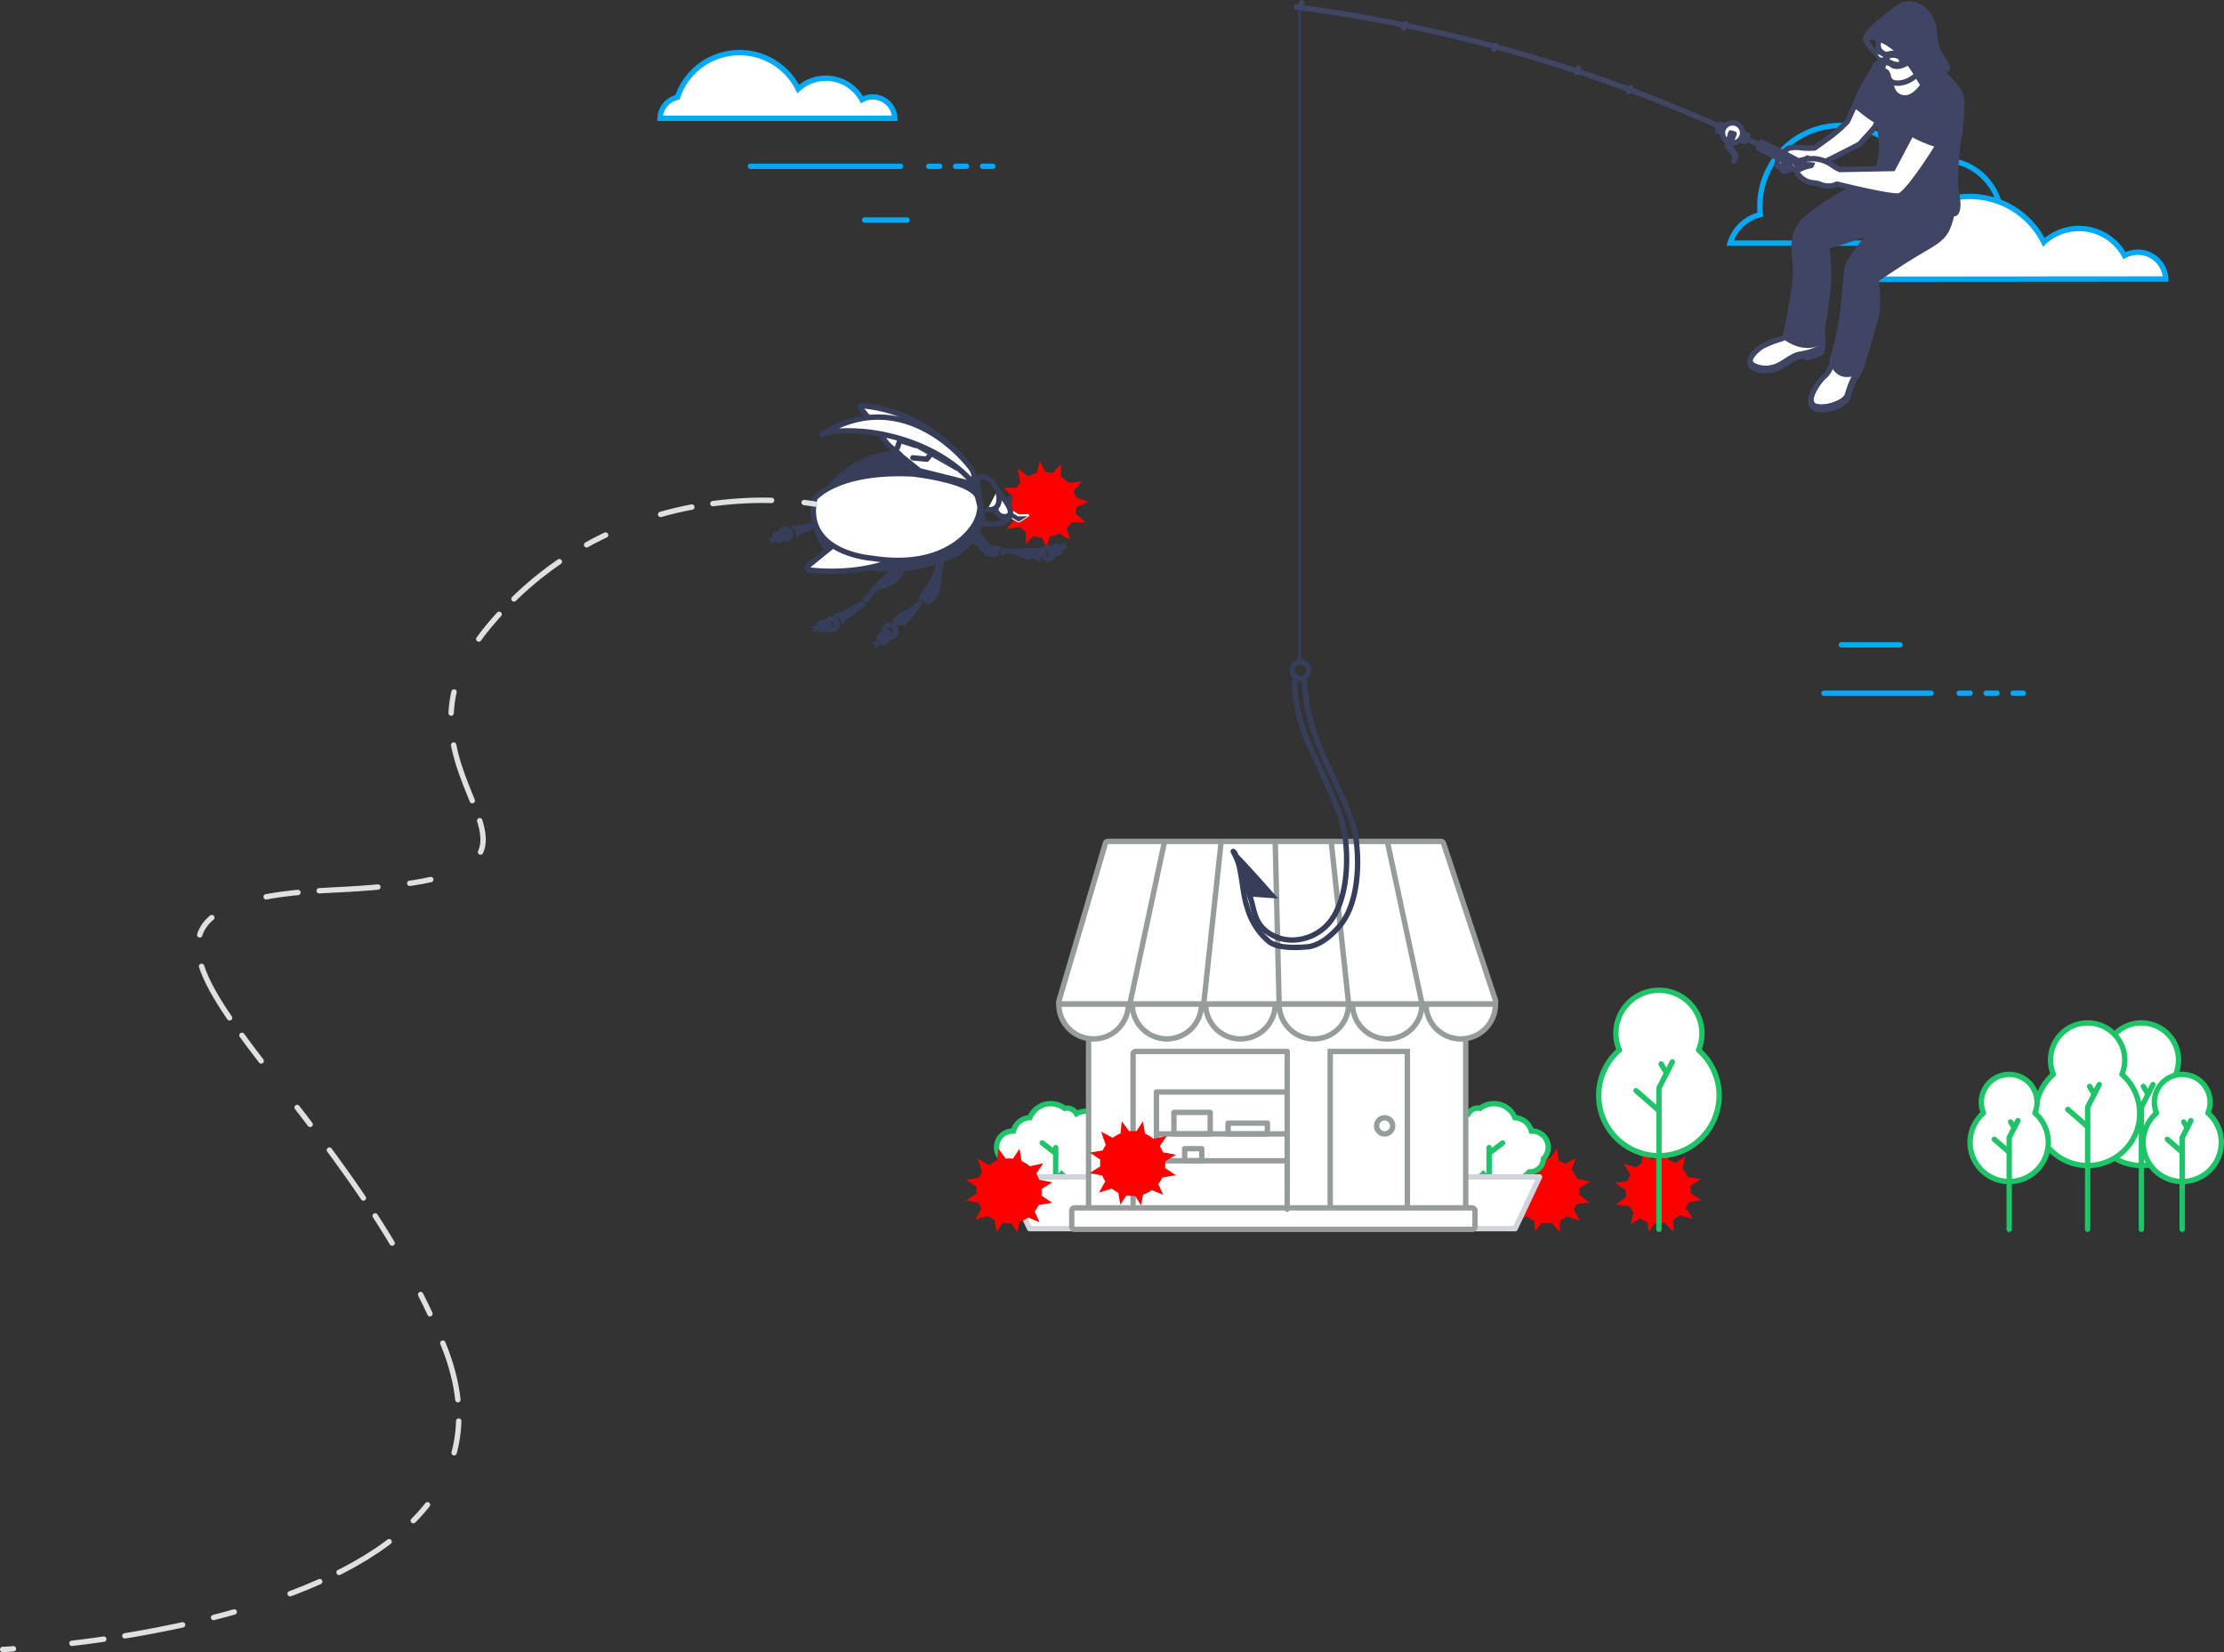 <svg xmlns="http://www.w3.org/2000/svg" width="413.63" height="307.27" viewBox="0 0 413.63 307.27">
  <rect x="0" y="0" width="413.63" height="307.27" fill="#333333" stroke="none"/>
  <title>icon-small-biz_2</title>
  <g id="Layer_2" data-name="Layer 2">
    <g id="Benefits_-_1200" data-name="Benefits - 1200">
      <g id="Target">
        <g>
          <path d="M285.5,229l1.25-1.58a6,6,0,0,0,1.83,0l1.48,1.75.11-2.21a6.07,6.07,0,0,0,1.22-.73l2.43.79-1.16-2.11a6,6,0,0,0,.59-1l2.39-.2-1.92-1.51a6,6,0,0,0,0-1.29l2-1.11-2.45-.63a6.08,6.08,0,0,0-.95-1.57l.71-2.19-1.94,1.07a6,6,0,0,0-1.18-.63l-.36-2.28-1.26,1.88a6,6,0,0,0-1.64.06l-1.39-2-.39,2.62a6.1,6.1,0,0,0-1,.65l-2.31-.75,1.12,2a6,6,0,0,0-.61,1.13l-2.33.19,1.9,1.5a6,6,0,0,0,0,1.22l-2,1.31,2.48.44a6.08,6.08,0,0,0,.72,1.24l-.7,2.14,1.8-1a6,6,0,0,0,1.39.83Z" style="fill: red"/>
          <path d="M290.26,226.81" style="fill: #75757f"/>
          <line x1="290.25" y1="226.8" x2="290.25" y2="226.8" style="fill: #75757f"/>
        </g>
        <g>
          <path d="M306.63,229.17l1.14-1.66a6,6,0,0,0,1.83-.1l1.59,1.65,0-2.21a6.07,6.07,0,0,0,1.17-.81l2.48.63-1.3-2a6,6,0,0,0,.52-1.08l2.37-.35-2-1.39a6,6,0,0,0-.06-1.29l2-1.24-2.49-.47a6.08,6.08,0,0,0-1-1.51l.57-2.23-1.87,1.19a6,6,0,0,0-1.22-.55l-.51-2.25-1.14,2a6,6,0,0,0-1.64.16l-1.52-1.93-.22,2.64a6.1,6.1,0,0,0-1,.72l-2.35-.6,1.25,2a6,6,0,0,0-.54,1.17l-2.31.34,2,1.37a6,6,0,0,0,.08,1.22l-1.94,1.44,2.5.28a6.08,6.08,0,0,0,.8,1.19l-.56,2.18,1.73-1.11a6,6,0,0,0,1.44.74Z" style="fill: red"/>
          <path d="M311.23,226.68" style="fill: #75757f"/>
          <line x1="311.22" y1="226.67" x2="311.22" y2="226.67" style="fill: #75757f"/>
        </g>
        <g>
          <g>
            <line x1="398.27" y1="228.63" x2="398.27" y2="213.59" style="fill: #fff;stroke: #1fc469;stroke-linecap: round;stroke-linejoin: round"/>
            <path d="M404.64,199.8a6.9,6.9,0,1,0-12.74,0,9.68,9.68,0,1,0,12.74,0Z" style="fill: #fff;stroke: #1fc469;stroke-linecap: round;stroke-linejoin: round"/>
            <polyline points="398.27 216.77 398.27 209.24 398.27 205.91 400.42 201.71" style="fill: #fff;stroke: #1fc469;stroke-linecap: round;stroke-linejoin: round"/>
            <line x1="394.58" y1="206.34" x2="398.27" y2="209.55" style="fill: #fff;stroke: #1fc469;stroke-linecap: round;stroke-linejoin: round"/>
            <line x1="399.5" y1="203.51" x2="398.63" y2="202.05" style="fill: #fff;stroke: #1fc469;stroke-linecap: round;stroke-linejoin: round"/>
          </g>
          <g>
            <line x1="388.27" y1="228.63" x2="388.27" y2="213.59" style="fill: #fff;stroke: #1fc469;stroke-linecap: round;stroke-linejoin: round"/>
            <path d="M394.64,199.8a6.9,6.9,0,1,0-12.74,0,9.68,9.68,0,1,0,12.74,0Z" style="fill: #fff;stroke: #1fc469;stroke-linecap: round;stroke-linejoin: round"/>
            <polyline points="388.27 216.77 388.27 209.24 388.27 205.91 390.42 201.71" style="fill: #fff;stroke: #1fc469;stroke-linecap: round;stroke-linejoin: round"/>
            <line x1="384.58" y1="206.34" x2="388.27" y2="209.55" style="fill: #fff;stroke: #1fc469;stroke-linecap: round;stroke-linejoin: round"/>
            <line x1="389.5" y1="203.51" x2="388.63" y2="202.05" style="fill: #fff;stroke: #1fc469;stroke-linecap: round;stroke-linejoin: round"/>
          </g>
          <g>
            <line x1="373.68" y1="228.63" x2="373.68" y2="217.34" style="fill: #fff;stroke: #1fc469;stroke-linecap: round;stroke-linejoin: round"/>
            <path d="M378.46,207a5.18,5.18,0,1,0-9.56,0,7.27,7.27,0,1,0,9.56,0Z" style="fill: #fff;stroke: #1fc469;stroke-linecap: round;stroke-linejoin: round"/>
            <polyline points="373.68 219.72 373.68 214.07 373.68 211.57 375.3 208.42" style="fill: #fff;stroke: #1fc469;stroke-linecap: round;stroke-linejoin: round"/>
            <line x1="370.91" y1="211.89" x2="373.68" y2="214.3" style="fill: #fff;stroke: #1fc469;stroke-linecap: round;stroke-linejoin: round"/>
            <line x1="374.6" y1="209.76" x2="373.95" y2="208.67" style="fill: #fff;stroke: #1fc469;stroke-linecap: round;stroke-linejoin: round"/>
          </g>
          <g>
            <line x1="405.86" y1="228.63" x2="405.86" y2="217.34" style="fill: #fff;stroke: #1fc469;stroke-linecap: round;stroke-linejoin: round"/>
            <path d="M410.64,207a5.18,5.18,0,1,0-9.56,0,7.27,7.27,0,1,0,9.56,0Z" style="fill: #fff;stroke: #1fc469;stroke-linecap: round;stroke-linejoin: round"/>
            <polyline points="405.86 219.72 405.86 214.07 405.86 211.57 407.47 208.42" style="fill: #fff;stroke: #1fc469;stroke-linecap: round;stroke-linejoin: round"/>
            <line x1="403.09" y1="211.89" x2="405.86" y2="214.3" style="fill: #fff;stroke: #1fc469;stroke-linecap: round;stroke-linejoin: round"/>
            <line x1="406.78" y1="209.76" x2="406.13" y2="208.67" style="fill: #fff;stroke: #1fc469;stroke-linecap: round;stroke-linejoin: round"/>
          </g>
        </g>
        <g>
          <line x1="339.24" y1="128.93" x2="359.14" y2="128.93" style="fill: none;stroke: #03a9f4;stroke-linecap: round;stroke-linejoin: round"/>
          <line x1="342.46" y1="119.93" x2="353.36" y2="119.93" style="fill: none;stroke: #03a9f4;stroke-linecap: round;stroke-linejoin: round"/>
          <line x1="364.4" y1="128.93" x2="376.3" y2="128.93" style="fill: none;stroke: #03a9f4;stroke-linecap: round;stroke-linejoin: round;stroke-dasharray: 2,3"/>
        </g>
        <g>
          <line x1="308.54" y1="228.63" x2="308.54" y2="211.24" style="fill: none;stroke: #1fc469;stroke-linecap: round;stroke-linejoin: round"/>
          <path d="M315.9,195.3a8,8,0,1,0-14.73,0,11.2,11.2,0,1,0,14.73,0Z" style="fill: #fff;stroke: #1fc469;stroke-linecap: round;stroke-linejoin: round"/>
          <polyline points="308.54 214.92 308.54 206.21 308.54 202.35 311.03 197.5" style="fill: none;stroke: #1fc469;stroke-linecap: round;stroke-linejoin: round"/>
          <line x1="304.28" y1="202.85" x2="308.54" y2="206.56" style="fill: none;stroke: #1fc469;stroke-linecap: round;stroke-linejoin: round"/>
          <line x1="309.96" y1="199.58" x2="308.95" y2="197.89" style="fill: none;stroke: #1fc469;stroke-linecap: round;stroke-linejoin: round"/>
        </g>
        <path d="M321.77,45.22h56.74c0-.09,0-.18,0-.28a5.2,5.2,0,0,0-6.32-5.1,11.06,11.06,0,0,0-16.66-8.58,15,15,0,0,0-28.14,8.66A7.76,7.76,0,0,0,321.77,45.22Z" style="fill: none;stroke: #03a9f4;stroke-miterlimit: 10"/>
        <path d="M347.64,51.93a5.23,5.23,0,0,1,4.15-4.87,15.36,15.36,0,0,1,28.33-2,9.62,9.62,0,0,1,15,2.48,5.18,5.18,0,0,1,7.66,4.35Z" style="fill: #fff;stroke: #03a9f4;stroke-miterlimit: 10"/>
        <path d="M122.76,22A4.14,4.14,0,0,1,126,18.1a12.17,12.17,0,0,1,22.45-1.55,7.62,7.62,0,0,1,11.86,2A4.1,4.1,0,0,1,166.41,22Z" style="fill: #fff;stroke: #03a9f4;stroke-miterlimit: 10"/>
        <g>
          <line x1="139.58" y1="30.93" x2="167.48" y2="30.93" style="fill: none;stroke: #03a9f4;stroke-linecap: round;stroke-linejoin: round"/>
          <line x1="160.8" y1="40.93" x2="168.7" y2="40.93" style="fill: none;stroke: #03a9f4;stroke-linecap: round;stroke-linejoin: round"/>
          <line x1="172.74" y1="30.93" x2="184.64" y2="30.93" style="fill: none;stroke: #03a9f4;stroke-linecap: round;stroke-linejoin: round;stroke-dasharray: 2,3"/>
        </g>
        <g id="Planter">
          <path d="M287.94,213.36a3,3,0,0,0-3-3h-.13a3.31,3.31,0,0,0-3.06-2.49,4.21,4.21,0,0,0-6.45-1.74,2.07,2.07,0,0,0-2.21,1,3.42,3.42,0,0,0-1.68-.45,3.49,3.49,0,0,0-3.11,1.92,2.57,2.57,0,0,0-1.51,1,3.1,3.1,0,0,0-.59,5.84,2.77,2.77,0,0,0,3.22,2.49,4.23,4.23,0,0,0,6.44.4,4.24,4.24,0,0,0,3.92,1.21,4.9,4.9,0,0,0,4.62-1.58h.11a2.56,2.56,0,0,0,2.56-2.48A3,3,0,0,0,287.94,213.36Z" style="fill: #fff;stroke: #1fc469;stroke-miterlimit: 10"/>
          <line x1="276.95" y1="213.44" x2="276.95" y2="224.28" style="fill: #fff;stroke: #1fc469;stroke-linecap: round;stroke-linejoin: round"/>
          <line x1="276.95" y1="214.51" x2="279.45" y2="212.57" style="fill: #fff;stroke: #1fc469;stroke-linecap: round;stroke-linejoin: round"/>
          <polygon points="279.99 218.89 276.95 218.89 274.33 218.89 267.58 218.89 272.12 228.51 274.33 228.51 276.95 228.51 276.95 228.51 279.99 228.51 281.79 228.51 286.33 218.89 279.99 218.89" style="fill: #fff;stroke: #d1d5db;stroke-linecap: round;stroke-linejoin: round"/>
        </g>
        <g id="Planter-2" data-name="Planter">
          <path d="M185.35,213.36a3,3,0,0,1,3-3h.13a3.31,3.31,0,0,1,3.06-2.49,4.21,4.21,0,0,1,6.45-1.74,2.07,2.07,0,0,1,2.21,1,3.42,3.42,0,0,1,1.68-.45,3.49,3.49,0,0,1,3.11,1.92,2.57,2.57,0,0,1,1.51,1,3.1,3.1,0,0,1,.59,5.84,2.77,2.77,0,0,1-3.22,2.49,4.23,4.23,0,0,1-6.44.4,4.24,4.24,0,0,1-3.92,1.21,4.9,4.9,0,0,1-4.62-1.58h-.11a2.56,2.56,0,0,1-2.56-2.48A3,3,0,0,1,185.35,213.36Z" style="fill: #fff;stroke: #1fc469;stroke-miterlimit: 10"/>
          <line x1="196.34" y1="213.44" x2="196.34" y2="224.28" style="fill: #fff;stroke: #1fc469;stroke-linecap: round;stroke-linejoin: round"/>
          <line x1="196.34" y1="214.51" x2="193.84" y2="212.57" style="fill: #fff;stroke: #1fc469;stroke-linecap: round;stroke-linejoin: round"/>
          <polygon points="193.3 218.89 196.34 218.89 198.96 218.89 205.71 218.89 201.18 228.51 198.96 228.51 196.34 228.51 196.34 228.51 193.3 228.51 191.5 228.51 186.96 218.89 193.3 218.89" style="fill: #fff;stroke: #d1d5db;stroke-linecap: round;stroke-linejoin: round"/>
        </g>
        <g id="store">
          <path d="M206,156.49H268a.5.5,0,0,1,.47.34l9.67,29.24a.5.5,0,0,1-.47.66l-80.22,0a.5.5,0,0,1-.48-.64l8.62-29.26A.5.5,0,0,1,206,156.49Z" style="fill: #fff;stroke: #969c9c;stroke-miterlimit: 10"/>
          <rect x="202.46" y="186.82" width="70.14" height="40.14" rx="0.5" ry="0.5" style="fill: #fff;stroke: #969c9c;stroke-miterlimit: 10"/>
          <g>
            <path d="M217,193.22a6.46,6.46,0,0,0,6.46-6.46H210.58A6.46,6.46,0,0,0,217,193.22Z" style="fill: #fff;stroke: #969c9c;stroke-miterlimit: 10"/>
            <path d="M203.39,193.22a6.46,6.46,0,0,0,6.46-6.46H196.92A6.46,6.46,0,0,0,203.39,193.22Z" style="fill: #fff;stroke: #969c9c;stroke-miterlimit: 10"/>
            <path d="M230.7,193.22a6.46,6.46,0,0,0,6.46-6.46H224.24A6.46,6.46,0,0,0,230.7,193.22Z" style="fill: #fff;stroke: #969c9c;stroke-miterlimit: 10"/>
            <path d="M244.36,193.22a6.46,6.46,0,0,0,6.46-6.46H237.9A6.46,6.46,0,0,0,244.36,193.22Z" style="fill: #fff;stroke: #969c9c;stroke-miterlimit: 10"/>
            <path d="M271.68,193.22a6.46,6.46,0,0,0,6.46-6.46H265.22A6.46,6.46,0,0,0,271.68,193.22Z" style="fill: #fff;stroke: #969c9c;stroke-miterlimit: 10"/>
            <path d="M258,193.22a6.46,6.46,0,0,0,6.46-6.46H251.56A6.46,6.46,0,0,0,258,193.22Z" style="fill: #fff;stroke: #969c9c;stroke-miterlimit: 10"/>
          </g>
          <line x1="264.49" y1="186.75" x2="258.02" y2="156.49" style="fill: none;stroke: #969c9c;stroke-miterlimit: 10"/>
          <line x1="250.83" y1="186.75" x2="247.58" y2="156.49" style="fill: none;stroke: #969c9c;stroke-miterlimit: 10"/>
          <line x1="210.13" y1="186.75" x2="216.59" y2="156.49" style="fill: none;stroke: #969c9c;stroke-miterlimit: 10"/>
          <line x1="223.87" y1="186.75" x2="227.12" y2="156.49" style="fill: none;stroke: #969c9c;stroke-miterlimit: 10"/>
          <line x1="237.9" y1="186.75" x2="237.17" y2="156.49" style="fill: none;stroke: #969c9c;stroke-miterlimit: 10"/>
          <rect x="247.4" y="195.55" width="14.34" height="31" style="fill: #fff;stroke: #969c9c;stroke-miterlimit: 10"/>
          <rect x="199.33" y="224.64" width="75" height="4" rx="0.5" ry="0.5" style="fill: #fff;stroke: #969c9c;stroke-miterlimit: 10"/>
          <circle cx="257.52" cy="209.39" r="1.5" style="fill: none;stroke: #969c9c;stroke-linecap: round;stroke-linejoin: round"/>
          <path d="M210.74,223.88V196.05a.5.5,0,0,1,.5-.5H239.4v25.53" style="fill: none;stroke: #969c9c;stroke-linecap: round;stroke-linejoin: round"/>
          <polyline points="210.74 215.89 239.4 215.89 239.4 224.88" style="fill: none;stroke: #969c9c;stroke-linecap: round;stroke-linejoin: round"/>
          <polyline points="215.08 215.69 215.08 203.09 239.4 203.09" style="fill: none;stroke: #969c9c;stroke-linecap: round;stroke-linejoin: round"/>
          <path d="M215.08,210.89" style="fill: none;stroke: #969c9c;stroke-linecap: round;stroke-linejoin: round"/>
          <line x1="215.08" y1="210.89" x2="239.4" y2="210.89" style="fill: none;stroke: #969c9c;stroke-linecap: round;stroke-linejoin: round"/>
          <rect x="218.33" y="206.89" width="6.75" height="4" style="fill: none;stroke: #969c9c;stroke-linecap: round;stroke-linejoin: round"/>
          <rect x="228.4" y="208.89" width="7.31" height="2" style="fill: none;stroke: #969c9c;stroke-linecap: round;stroke-linejoin: round"/>
          <rect x="220.33" y="213.63" width="3.18" height="2.25" style="fill: none;stroke: #969c9c;stroke-linecap: round;stroke-linejoin: round"/>
        </g>
        <g>
          <g>
            <path d="M145.21,99a.88.88,0,0,1,1.54-.28s.76.83,0,1.26a1.29,1.29,0,0,1-.91.22S146.38,99.4,145.21,99Z" style="fill: none;stroke: #373e5a;stroke-linecap: round;stroke-linejoin: round"/>
            <path d="M144.07,99.74a.58.58,0,0,1,1-.24s.52.51,0,.83a.87.87,0,0,1-.59.18S144.85,100,144.07,99.74Z" style="fill: none;stroke: #373e5a;stroke-linecap: round;stroke-linejoin: round"/>
            <path d="M144,100.17s.42.41,0,.67a.77.77,0,0,1-.38.14l-.48.12-.08,0,.47-.41-.3,0,.1-.21-.57.07.51-.38C143.42,100,143.65,99.88,144,100.17Z" style="fill: #373e5a"/>
          </g>
          <path d="M152.33,98.1s.31-.11.27-.32l-.07-.44s0-.53-.72-.2a2.38,2.38,0,0,0-.49,0,1.38,1.38,0,0,0-.29.06,9.34,9.34,0,0,0-1.52.3,3.47,3.47,0,0,1-.79.17,5.1,5.1,0,0,1-1.14,0l-.4,0a.22.22,0,0,0-.05.29l.69.68s.2.16.19.27v.69a.34.34,0,0,0,.4.25,2,2,0,0,1,.91-.7S151.47,98.33,152.33,98.1Z" style="fill: #373e5a"/>
          <g>
            <path d="M187.54,94.09l.73-.55,2.41.23h0l-2.76-1.71,0,0h0s-.07,0-.08,0h0a.05.05,0,0,0,0,0v0l-1.21,1.2a.3.3,0,0,0,0,.31l.48.23C187.23,94.23,187.3,94.26,187.54,94.09Z" style="fill: #373e5a"/>
            <path d="M194.61,101.69l.66-1.9A6,6,0,0,0,197,99.2l2,1.16-.62-2.12a6.07,6.07,0,0,0,.91-1.09l2.56-.05L200,95.49a6,6,0,0,0,.21-1.18l2.19-1-2.31-.8a6,6,0,0,0-.41-1.22l1.55-1.72-2.52.22a6.08,6.08,0,0,0-1.41-1.17l0-2.3L195.78,88a6,6,0,0,0-1.32-.2l-1.09-2-.57,2.19a6,6,0,0,0-1.53.6l-2-1.45.5,2.61a6.1,6.1,0,0,0-.73.95l-2.43.05,1.73,1.55a6,6,0,0,0-.2,1.27l-2.13,1,2.29.79a6,6,0,0,0,.4,1.15l-1.48,1.91,2.49-.4a6.08,6.08,0,0,0,1.09.93l0,2.25,1.37-1.53a6,6,0,0,0,1.58.32Z" style="fill: red"/>
            <path d="M190,97.41" style="fill: #75757f"/>
            <line x1="190.04" y1="97.4" x2="190.04" y2="97.4" style="fill: #75757f"/>
            <g>
              <path d="M189.49,97.1l-.12,0-1.7-.94a1,1,0,0,1-.35-.4.12.12,0,0,1,0-.15l.26-.2c-.06-.16-.08-.25,0-.32a.22.22,0,0,1,.14-.07,1,1,0,0,1,.41.18l1.31.76,1.66-.11a.13.13,0,0,1,.13.12.13.13,0,0,1-.07.12l-1.55,1Z" style="fill: #373e5a"/>
              <path d="M187.72,95.12a1.05,1.05,0,0,1,.35.16l1.31.76L191.1,96l-1.56,1a.07.07,0,0,1-.06,0l-.07,0L187.72,96a.89.89,0,0,1-.3-.35l.34-.26c-.09-.21-.12-.31,0-.31m3.39.84h0m-3.39-1.09a.33.33,0,0,0-.25.13.38.38,0,0,0,0,.35l-.19.14a.25.25,0,0,0-.08.3,1.14,1.14,0,0,0,.38.45l1.72.95a.46.46,0,0,0,.19,0,.32.32,0,0,0,.22-.08l1.52-1a.25.25,0,0,0,.14-.23.25.25,0,0,0-.25-.24h0l-1.62.08-1.25-.73a1,1,0,0,0-.48-.2Z" style="fill: #fff"/>
            </g>
          </g>
          <path d="M182,88.89s1.49-.9,2.9,1.21l1.94,3.11s2.89,3.33-1,4.18a13.18,13.18,0,0,1-2.9,0l-1.29-8.33Z" style="fill: none;stroke: #373e5a;stroke-miterlimit: 10"/>
          <path d="M151.71,93.75s-2,3.6,1.59,8.61c1.06,1.49,4.27,3,6.15,3.33,3.61.58,8.77,1.89,17.85-1.9,0,0,7.61-3.4,5.16-11s-2.58-6.83-2.58-6.83S160.57,77.36,151.71,93.75Z" style="fill: #373e5a"/>
          <g>
            <path d="M179.82,93.46a28.34,28.34,0,0,1-7.38,7.56c-8.72,6.06-18.45,5.37-21.92,5a.37.37,0,0,1-.33-.07c-.06-.07-.09-.2,0-.43a1.18,1.18,0,0,1,.4-.54l4.05-3.28a4.63,4.63,0,0,0,1.35-1.41,6.87,6.87,0,0,1,2.67-2.48l1.31-.68a9,9,0,0,0,1.39-.89L166,93.78Z" style="fill: #fff;stroke: #373e5a;stroke-linecap: round;stroke-linejoin: round"/>
            <line x1="174.62" y1="96.37" x2="156.33" y2="102.2" style="fill: #fff;stroke: #75757f;stroke-linecap: round;stroke-linejoin: round"/>
            <polyline points="160.09 98.02 160.41 99.86 164.18 99.49" style="fill: #fff;stroke: #75757f;stroke-linecap: round;stroke-linejoin: round"/>
            <polyline points="164.03 96.45 167.35 96.87 168.18 98.42" style="fill: #fff;stroke: #75757f;stroke-linecap: round;stroke-linejoin: round"/>
          </g>
          <g>
            <path d="M181.64,90.2a25,25,0,0,0-4.86-7.12,26.85,26.85,0,0,0-16.37-7.62s-.17-.08-.27,0-.09.14-.07.33a1,1,0,0,0,.25.48l2.76,3.24a4.08,4.08,0,0,1,.88,1.32,6,6,0,0,0,1.79,2.38l.94.75a7.9,7.9,0,0,1,1,.93L171,87.55Z" style="fill: #fff;stroke: #373e5a;stroke-linecap: round;stroke-linejoin: round"/>
            <line x1="177.95" y1="87.04" x2="164.48" y2="79.37" style="fill: #fff;stroke: #3f4563;stroke-linecap: round;stroke-linejoin: round"/>
            <polyline points="166.91 83.26 167.36 81.89 170.23 82.83" style="fill: #fff;stroke: #373e5a;stroke-linecap: round;stroke-linejoin: round"/>
            <polyline points="169.78 85.15 172.39 85.4 173.2 84.34" style="fill: #fff;stroke: #373e5a;stroke-linecap: round;stroke-linejoin: round"/>
          </g>
          <path d="M187.89,95.48a1,1,0,0,1-.28.42,1.66,1.66,0,0,1-2.14-2.42,2.25,2.25,0,0,0,.6-1.53S188.23,94.44,187.89,95.48Z" style="fill: #fff;stroke: #373e5a;stroke-linecap: round;stroke-linejoin: round"/>
          <path d="M181,89.81a2.83,2.83,0,0,0-.18-2.41c-.71-1.2-12.47-16.29-27.93-6.59,0,0,1.85-1,7.45-.57S175.16,83.15,181,89.81Z" style="fill: #fff;stroke: #373e5a;stroke-linecap: round;stroke-linejoin: round"/>
          <path d="M182.26,94.46h0a7.51,7.51,0,0,1-1.58,3.94c-2.12,2.73-7.38,7.17-18.45,5.43,0,0-13-.87-10.69-11.14,0,0,4.15-5.24,18.25-4.54,0,0,11.5,1.27,12.1,4.52l.34,1.37A1.26,1.26,0,0,1,182.26,94.46Z" style="fill: #fff;stroke: #373e5a;stroke-linecap: round;stroke-linejoin: round"/>
          <path d="M183.63,94.79s3.09.57,1.92-3.65" style="fill: #fff;stroke: #373e5a;stroke-linecap: round;stroke-linejoin: round"/>
          <path d="M175.19,103.6a.46.46,0,0,1,.54.56,32,32,0,0,0-.83,4.8,3.56,3.56,0,0,1-2.2,3.41.46.46,0,0,1-.56-.17h0a1.51,1.51,0,0,0-1.06-.65l-.31,0s0-.76,1.22-2.21a11.84,11.84,0,0,0,2.27-5.18.47.47,0,0,1,.38-.43Z" style="fill: #373e5a"/>
          <path d="M170.9,111.84s1.16-.25.35.86a14.18,14.18,0,0,1-2.83,3.44.57.57,0,0,1-.26.13c-.41.09-1.55.26-2.07-.37a.3.3,0,0,1-.07-.19c0-.31.24-1.18,2.63-2.36a7.32,7.32,0,0,0,1.41-.91Z" style="fill: #373e5a"/>
          <g>
            <path d="M165.67,118.49s1.67-.45.69-1.74c0,0-.84-1-1.54-.21a1.56,1.56,0,0,0-.48,1S165.39,117.08,165.67,118.49Z" style="fill: none;stroke: #373e5a;stroke-linecap: round;stroke-linejoin: round"/>
            <path d="M164.09,119.51s1.14.06.82-.93c0,0-.3-.79-.91-.45a1.06,1.06,0,0,0-.53.53S164.24,118.58,164.09,119.51Z" style="fill: none;stroke: #373e5a;stroke-linecap: round;stroke-linejoin: round"/>
            <path d="M163.55,119.48s-.24-.64-.74-.36a1,1,0,0,0-.37.33l-.4.44L162,120l.72-.29-.13.33h.3l-.38.56.71-.35C163.43,120.14,163.71,120,163.55,119.48Z" style="fill: #373e5a"/>
          </g>
          <path d="M161.53,111.89l1-1.48a2,2,0,0,1,.86-.63l1.81-.68a5.45,5.45,0,0,0,2.06-1.32c1.2-1.27,1-2.28.85-2.66a.26.26,0,0,0-.25-.18c-1.57.09-5.35,3.92-5.52,4.1l0,0L160.8,111c1.89-2.36-.23.3-.37.6s.72.39.72.39A.3.3,0,0,0,161.53,111.89Z" style="fill: #373e5a"/>
          <g>
            <path d="M153.8,115.6s1-1.22,1.71.1c0,0,.5,1.08-.42,1.37a1.43,1.43,0,0,1-1,0S154.87,116.37,153.8,115.6Z" style="fill: none;stroke: #373e5a;stroke-linecap: round;stroke-linejoin: round"/>
            <path d="M152.34,116.16s.64-.83,1.14,0c0,0,.36.68-.24.9a1,1,0,0,1-.68,0S153.07,116.62,152.34,116.16Z" style="fill: none;stroke: #373e5a;stroke-linecap: round;stroke-linejoin: round"/>
            <path d="M152.09,116.6s.3.55-.19.73a.88.88,0,0,1-.45.06h-.64l.63-.32-.31-.11.18-.2-.62-.07.67-.28C151.57,116.28,151.85,116.19,152.09,116.6Z" style="fill: #373e5a"/>
          </g>
          <path d="M160.71,112.85s.31-.22.22-.43-.18-.42-.33-.49-.73.1-1,.21-.77.39-1.16.57a5.56,5.56,0,0,0-.91.53,4.27,4.27,0,0,1-.8.45,6,6,0,0,1-1.22.38l-.44.09s-.14.19,0,.32l.91.48s.25.1.27.22l.18.72a.35.35,0,0,0,.49.13,2.46,2.46,0,0,1,.8-1S159.85,113.38,160.71,112.85Z" style="fill: #373e5a"/>
          <path d="M186.71,102.05l6.95-.14s.21,0,.11.22l-.19.43a1,1,0,0,0-.07.42l.13,1.49s.07.24-.16.11l-1.65-.85-.33.45-3.7-1.34a.74.74,0,0,0-.54,0l-1,.4s-.23.07-.23-.16l.23-.9s0-.18.35-.15Z" style="fill: #373e5a"/>
          <path d="M181.77,99.42c-.17.16-.88,1.61-.75,1.71a11.49,11.49,0,0,1,1.82,1.73,2.35,2.35,0,0,0,2.76.46.5.5,0,0,0,.21-.39h0a1.67,1.67,0,0,1,.3-.89l.13-.19s-.23-.34-1.23-.32-2.16-1.83-2.65-2.38a.2.2,0,0,0-.31,0Z" style="fill: #373e5a"/>
          <g>
            <path d="M195.89,103.29s-.78,1.39-1.7.22c0,0-.69-1,.16-1.42a1.43,1.43,0,0,1,1-.2S194.71,102.72,195.89,103.29Z" style="fill: none;stroke: #373e5a;stroke-linecap: round;stroke-linejoin: round"/>
            <path d="M197.23,102.47s-.48.93-1.12.21c0,0-.48-.6.07-.93a1,1,0,0,1,.66-.17S196.43,102.15,197.23,102.47Z" style="fill: none;stroke: #373e5a;stroke-linecap: round;stroke-linejoin: round"/>
            <path d="M197.39,102s-.39-.49.06-.76a.88.88,0,0,1,.43-.14l.53-.11.09,0-.56.43.32.05-.14.23.62,0-.61.4A.45.45,0,0,1,197.39,102Z" style="fill: #373e5a"/>
          </g>
        </g>
        <g>
          <path d="M.5,306.77s.71,0,2-.12" style="fill: none;stroke: #dfe1e1;stroke-linecap: round;stroke-linejoin: round"/>
          <path d="M13.38,305.63a214.4,214.4,0,0,0,23.45-4.08" style="fill: none;stroke: #dfe1e1;stroke-linecap: round;stroke-linejoin: round;stroke-dasharray: 5.964,3.976,10.935,5.964"/>
          <path d="M39.72,300.83c26.56-6.76,54.8-21,42.75-50.76C61.32,197.82,4.2,168.14,61.85,165.53S66.08,146,90.94,116.41c19.21-22.91,44.92-23.94,55.61-23.22" style="fill: none;stroke: #dfe1e1;stroke-linecap: round;stroke-linejoin: round;stroke-dasharray: 3.976,10.935,5.964,3.976,10.935,5.964"/>
          <path d="M149.56,93.46c1.27.15,2,.29,2,.29" style="fill: none;stroke: #dfe1e1;stroke-linecap: round;stroke-linejoin: round"/>
        </g>
        <g id="Phishing_Dude" data-name="Phishing Dude">
          <g>
            <g>
              <path d="M339,64a19.88,19.88,0,0,0-.15-3,7.57,7.57,0,0,1-2.67.42,6,6,0,0,1-2.24-.54A8.75,8.75,0,0,1,331.38,63a20.23,20.23,0,0,0-3.71,1.45c-1.1.73-2.4,2.08-2.15,2.91s2.74,1.67,5,.72c1.43-.61,2.79-1.93,4.16-2.17C334.64,65.94,338.84,65.27,339,64Z" style="fill: #fff;stroke: #3f4563;stroke-miterlimit: 10"/>
              <path d="M339,64.12c-.45,1.2-4.33,1.82-4.33,1.82-1.37.25-2.72,1.56-4.16,2.17-2.23,1-4.72.1-5-.72a.77.77,0,0,1,0-.14,1,1,0,0,0,0,.55c.25.82,2.74,1.67,5,.72,1.43-.61,2.79-1.93,4.16-2.17,0,0,.62-.1,1.4-.29v.47a8.39,8.39,0,0,0,2.66-1l.3-1h0a.67.67,0,0,0,0-.11S339,64.29,339,64.12Z" style="fill: #fff;stroke: #3f4563;stroke-linecap: round;stroke-linejoin: round"/>
            </g>
            <g>
              <path d="M341.24,66.26s-.75,2.78-1.88,3.69-3.65,4.62-2,5.49,5.75-.45,6.24-2A17,17,0,0,1,345,69.91a4.26,4.26,0,0,0,.62-4.49s-1.07,1.81-2.6,1.51S341.24,66.26,341.24,66.26Z" style="fill: #fff;stroke: #3f4563;stroke-miterlimit: 10"/>
              <g>
                <path d="M346,67.06a4.84,4.84,0,0,1-1,2.85,17,17,0,0,0-1.32,3.57c-.49,1.5-4.55,2.82-6.24,2a1,1,0,0,1-.55-.83,1.15,1.15,0,0,0,.55,1.27c1.69.86,5.75-.45,6.24-2A17,17,0,0,1,345,70.35,3.79,3.79,0,0,0,346,67.06Z" style="fill: #fff"/>
                <path d="M346,67.06a4.84,4.84,0,0,1-1,2.85,17,17,0,0,0-1.32,3.57c-.49,1.5-4.55,2.82-6.24,2a1,1,0,0,1-.55-.83,1.15,1.15,0,0,0,.55,1.27c1.69.86,5.75-.45,6.24-2A17,17,0,0,1,345,70.35,3.79,3.79,0,0,0,346,67.06Z" style="fill: #3f4563;fill-rule: evenodd"/>
                <path d="M346,67.06a4.84,4.84,0,0,1-1,2.85,17,17,0,0,0-1.32,3.57c-.49,1.5-4.55,2.82-6.24,2a1,1,0,0,1-.55-.83,1.15,1.15,0,0,0,.55,1.27c1.69.86,5.75-.45,6.24-2A17,17,0,0,1,345,70.35,3.79,3.79,0,0,0,346,67.06Z" style="fill: none;stroke: #3f4563;stroke-linecap: round;stroke-linejoin: round"/>
              </g>
            </g>
            <path d="M331.43,62.9a89.73,89.73,0,0,0,2-11.51c.21-3.9-1.54-7.73,2.08-11a42.71,42.71,0,0,1,13.37-7.65l.51-1.36a13.19,13.19,0,0,0,4.26,3l.51,5.42s-4.74,4.14-13.85,6.32c0,0,.28,2.93.28,5.81s-1.62,12-1.62,12S335.89,66.26,331.43,62.9Z" style="fill: #3f4563"/>
            <path d="M340.21,67.07s.47,2.53,2.68,3a4,4,0,0,0,3.66-1.31s2.38-7.8,2.89-9.91,0-6.58,0-6.58,4.46-3.09,8.21-5.27,4.77-2.88,5.69-6.44a6.7,6.7,0,0,0-.81-5.7,14.76,14.76,0,0,1-8.84-.45A12,12,0,0,1,352,37.94c-1.26,1.87-8.4,9.08-8.94,11.73-.27,1.34-.44,5.94-1.1,10A54.18,54.18,0,0,1,340.21,67.07Z" style="fill: #3f4563"/>
          </g>
          <g>
            <path d="M358,10.16c0,.42,1.42,1.75,1.25,3s-3.77,6.32-5.82,5.39-1.79-5.18-1.63-5.28S358,10.16,358,10.16Z" style="fill: #fff;stroke: #969c9c;stroke-miterlimit: 10;fill-rule: evenodd"/>
            <path d="M354.16,38.56c2.21.15,7.55,0,9.27,1.66,0,0,1.93.3.88-4.77-.41-2,.15-8.54.6-10.27a38.77,38.77,0,0,0,.45-6.08,4.5,4.5,0,0,0-.86-2.77,16.53,16.53,0,0,0-6.19-5.2l0-.44-.19.44a3.35,3.35,0,0,1,.14,2.34c-.36,1.48-2.48,4.94-4.64,4.12-1.23-.47-2-1.79-1.32-5.11l0-1.65a4.39,4.39,0,0,0-3.52.64c-1.74,1.19-.57,6.16-.26,7.67s.9,6.8,1,8.09a17.15,17.15,0,0,1-.85,4.53c-.08.14-.52,1-1.06,1.1s.6,1.32.6,1.32a5.53,5.53,0,0,0,1.76,2.42A8.61,8.61,0,0,0,354.16,38.56Z" style="fill: #3f4563"/>
            <path d="M336.2,31s0-.09-.06-.16a1.86,1.86,0,0,0-1.88,0c-.91.37-2.21,1.3-2.72.92s.24-.77.55-1a13.88,13.88,0,0,1,1.4-.59.7.7,0,0,0-.91-.1c-.49.35-1.76,1.14-2,.78s.08-1,.31-1.43a5.53,5.53,0,0,1,1.73-1.83,6.16,6.16,0,0,1,2.64-.07,15.56,15.56,0,0,0,2.22,0c.64-.44,2.72-1.91,3.7-2.71a22.53,22.53,0,0,0,2.38-2.2c.44-.48,3.87-9.95,6.81-11.6h0c-1.59,1.22-1.33,6.27-1.63,7.58-.35,1.5.61,3.35.18,4.57-.25.7-2.35,2.76-3,3.6-1.85,1-6.22,3.22-7.08,3.55" style="fill: #fff;stroke: #3f4563;stroke-miterlimit: 10"/>
            <g>
              <path d="M349.85,5.55a15.61,15.61,0,0,0-.55,2.8c0,1,.69,1.41.7,2A2.43,2.43,0,0,0,350.3,12s-.36,1.07.15,1.23a1.94,1.94,0,0,1,.38.15,2.17,2.17,0,0,1,.34.66,1.48,1.48,0,0,0,1.36,1.4c1.22.17,3.53-.41,5.18-3.05a10.31,10.31,0,0,0,2-6.5,4.3,4.3,0,0,0-4.61-4.15A5.93,5.93,0,0,0,349.85,5.55Z" style="fill: #fff;stroke: #3f4563;stroke-miterlimit: 10"/>
              <path d="M357.72,9.75s.14-.8.64-.92,1.19-.07,1,.92-1.07,2-1.55,1.71" style="fill: #fff;stroke: #373e5a;stroke-miterlimit: 10;fill-rule: evenodd"/>
            </g>
            <path d="M347.36,21.6a24,24,0,0,1-2.87-1.87A15.56,15.56,0,0,1,349,12.47h0c-1.38,1.45-1.54,5.53-1.64,6.88A12.3,12.3,0,0,1,347.36,21.6Z" style="fill: #3f4563"/>
          </g>
          <path d="M355.18,1.25c-4.06-.14-6.24,3.14-6.3,4.11a2,2,0,0,0,.64,1.55c.13.44.38,1,.87,1.08.84.18,3-.6,4.17-.1s.94,1.32,1.28,1.84a1.37,1.37,0,0,0,1.22.61l.29-.29s1-1.47,2-1.13a8.9,8.9,0,0,0,.28-1.56A4.56,4.56,0,0,0,355.18,1.25Z" style="fill: #373e5a"/>
          <g>
            <path d="M347.1,7.62a12.94,12.94,0,0,0,4,4.09" style="fill: none;stroke: #3f4563;stroke-linecap: round;stroke-linejoin: round"/>
            <g>
              <path d="M349.24,8.79a6.6,6.6,0,0,1,.82.38,5.06,5.06,0,0,0,.68.46,2.13,2.13,0,0,0,.6-.11,2.78,2.78,0,0,1,2.65.7c.12.12.32.22.35.43.1.81,1.29-.65,1.93-.59.12,0,0,.12-.07.14l1.25-.08c-.24-.11-2.85,3.36-5.35,2.61-.67-.2-.7-.49-1-.64s-.34.14-.94.1-.59-.79-1-.95" style="fill: #3f4563"/>
              <g>
                <path d="M349.1,10c.33.15.3.81,1,.68,0,0,.26.1.12-.12A7.09,7.09,0,0,0,349.1,10" style="fill: #fff"/>
                <path d="M351.41,10.87A1.83,1.83,0,0,1,353,11s.35.39.14.53a2.89,2.89,0,0,1-1.5-.41S351.37,11,351.41,10.87Z" style="fill: #fff"/>
              </g>
            </g>
            <path d="M353.58,10.16a5.85,5.85,0,0,0,1.75-.18,4.25,4.25,0,0,0,1.75-.79c-1.09,1.09-.54,1.41-3.29,2.5Z" style="fill: #3f4563"/>
            <path d="M362,14.41" style="fill: #373e5a"/>
            <path d="M351.8,1.79A4.82,4.82,0,0,1,355.23.21a5,5,0,0,1,3.64,2.05c2.15,2.7.78,5.41,2.66,8v0c.86,1.24,1.66,2.74.82,3.06a3.18,3.18,0,0,0-.46.23l.46,4.17-.21.09s-2.25,3-5.7-3.06-7-7.12-8.09-7.32a.92.92,0,0,0-1.16.89,1.2,1.2,0,0,1-.66-.62C345.83,5.92,351,2.34,351.8,1.79Z" style="fill: #3f4563"/>
          </g>
          <g>
            <line x1="241.69" y1="1.85" x2="241.69" y2="123" style="fill: none;stroke: #373e5a;stroke-miterlimit: 10;stroke-width: 0.5px"/>
            <path d="M328.35,27.52A281.87,281.87,0,0,0,241.08,1.3" style="fill: none;stroke: #3f4563;stroke-linecap: round;stroke-linejoin: round"/>
            <path d="M337.26,33.5c-3.44-1.93-7-3.79-10.52-5.53a.37.37,0,0,1-.17-.49l.68-1.4a.37.37,0,0,1,.5-.17c3.58,1.76,7.16,3.63,10.64,5.59a.37.37,0,0,1,.14.51,1.11,1.11,0,0,1,0,.75,1.14,1.14,0,0,1-.71.61C337.71,33.38,337.49,33.63,337.26,33.5Z" style="fill: #3f4563"/>
            <g>
              <path d="M324.33,26.82q-2.54-1.07-5.1-2.06a.47.47,0,0,1-.27-.62l.48-1.25a.48.48,0,0,1,.62-.28q2.62,1,5.24,2.12a.4.4,0,0,1,.22.52L325,26.52A.53.53,0,0,1,324.33,26.82Z" style="fill: #3f4563"/>
              <circle cx="322.23" cy="24.72" r="1.87" style="fill: #fff;stroke: #3f4563;stroke-miterlimit: 10"/>
            </g>
            <circle cx="322.23" cy="24.72" r="0.22" style="fill: #373e5a"/>
            <polyline points="322.52 29.83 322.79 29.06 321.25 27.13 321.89 24.72 322.52 24.91 321.64 27.13 322.79 28.81 322.52 29.96" style="fill: none;stroke: #3f4563;stroke-linecap: round;stroke-linejoin: round"/>
            <line x1="303.28" y1="16.3" x2="302.92" y2="17.1" style="fill: none;stroke: #3f4563;stroke-linecap: round;stroke-linejoin: round"/>
            <line x1="293.56" y1="12.66" x2="293.19" y2="13.46" style="fill: none;stroke: #3f4563;stroke-linecap: round;stroke-linejoin: round"/>
            <line x1="278.21" y1="8.39" x2="277.84" y2="9.19" style="fill: none;stroke: #3f4563;stroke-linecap: round;stroke-linejoin: round"/>
            <line x1="261.43" y1="4.41" x2="261.06" y2="5.21" style="fill: none;stroke: #3f4563;stroke-linecap: round;stroke-linejoin: round"/>
            <line x1="242.05" y1="0.5" x2="241.69" y2="1.3" style="fill: none;stroke: #3f4563;stroke-linecap: round;stroke-linejoin: round"/>
          </g>
          <path d="M339.4,30.14a7.6,7.6,0,0,0-.92.38,11.14,11.14,0,0,0-1.12.67,4.14,4.14,0,0,1-2.21.5c-.28,0-1.84,0-2.12-.81a.73.73,0,0,1,.17-.77c.3-.3.8-.17,1.27-.17a3.1,3.1,0,0,0,1.69-.56" style="fill: #fff;stroke: #3f4563;stroke-linecap: round;stroke-linejoin: round"/>
          <path d="M337.29,29.51a6.52,6.52,0,0,1,3.6,1.29,6.7,6.7,0,0,0,1.32.73l9.85-.19,2.91-5.5c2-3.85,4.34-7.58,6.5-7.08s2,2.46.91,4.88-7.53,12.53-9.22,12.79-11.5-2.19-11.5-2.19c-.25.1-.5.19-.76.27a4.11,4.11,0,0,1-2.57-.31c-.93-.25-1.46-.17-2.18-.44a4.34,4.34,0,0,1-1.61-1.2c-.57-.55-.43-.65-.15-.9a8.32,8.32,0,0,1,2.14-.82c.33,0,.39-.16.39-.16a7.33,7.33,0,0,0-2.31.1c-.4,0-.63-.18-.58-.49S335.8,29.5,337.29,29.51Z" style="fill: #fff;stroke: #3f4563;stroke-miterlimit: 10"/>
          <path d="M355.2,25.25l.43-1.07c1.69-4,4.54-7.41,6.74-7.1s2.8,2.64,1.9,5.15a29.33,29.33,0,0,1-3,5.43A21.06,21.06,0,0,1,355.2,25.25Z" style="fill: #3f4563"/>
          <path d="M349.11,23l.61-3.08.81-2.8-1.79-4.37-4.37,6.88S348.2,22.89,349.11,23Z" style="fill: #3f4563"/>
        </g>
        <g id="hook">
          <path d="M229.36,158.35c1.45,2.78,1.94,5,3,8,.93,2.59.82,4.9,3,6.73a7.93,7.93,0,0,0,5.69,1.72,9.12,9.12,0,0,0,6.16-3.18c3.39-4.1,3.68-11.66,2.85-16.67-.51-3.07-1.91-6.16-4.71-12.34-1.76-3.88-2.77-5.62-3.62-9a33.78,33.78,0,0,1-1-6.75" style="fill: none;stroke: #373e5a;stroke-linecap: round;stroke-linejoin: round"/>
          <path d="M229.61,158.6c1.45,2.78,1.32,7.29,2.38,10.25a12.65,12.65,0,0,0,4,6.25c1.56,1.3,5.1,1.17,7.13,1,2.34-.2,4.62-2.19,6.13-4,3.39-4.1,3.68-11.66,2.85-16.67-.51-3.07-1.67-5.39-4.47-11.58a61.36,61.36,0,0,1-4-10.25,33.78,33.78,0,0,1-1-6.75" style="fill: none;stroke: #373e5a;stroke-linecap: round;stroke-linejoin: round"/>
          <path d="M229.24,158c.63.13,8.5,9.13,8.5,9.13l-5-.37Z" style="fill: #373e5a"/>
          <circle cx="241.87" cy="124.67" r="1.55" style="fill: none;stroke: #373e5a;stroke-miterlimit: 10"/>
        </g>
        <g>
          <path d="M212.22,224.18l.37-2a6,6,0,0,0,1.63-.84l2.12.87-.92-2a6.07,6.07,0,0,0,.75-1.22l2.52-.42-2-1.33a6,6,0,0,0,0-1.2l2-1.28-2.4-.45a6,6,0,0,0-.58-1.15l1.28-1.92-2.47.58a6.08,6.08,0,0,0-1.57-1l-.38-2.27-1.22,1.85a6,6,0,0,0-1.33,0l-1.38-1.85-.25,2.25a6,6,0,0,0-1.43.81l-2.17-1.15.87,2.51a6.1,6.1,0,0,0-.58,1l-2.39.4,1.94,1.28a6,6,0,0,0,0,1.28l-2,1.25,2.38.45a6,6,0,0,0,.56,1.08l-1.19,2.11,2.4-.76a6.08,6.08,0,0,0,1.21.77l.37,2.22,1.14-1.72a6,6,0,0,0,1.61.09Z" style="fill: red"/>
          <path d="M215.42,220" style="fill: #75757f"/>
          <line x1="215.41" y1="220.03" x2="215.41" y2="220.03" style="fill: #75757f"/>
        </g>
        <g>
          <path d="M189.22,229.27l.38-2a6,6,0,0,0,1.63-.83l2.11.88-.91-2a6.07,6.07,0,0,0,.75-1.21l2.52-.41-2-1.34a6,6,0,0,0,0-1.2l2-1.27-2.4-.47a6,6,0,0,0-.57-1.15l1.29-1.92-2.47.57a6.08,6.08,0,0,0-1.56-1l-.37-2.27-1.23,1.84a6,6,0,0,0-1.33,0l-1.37-1.86-.26,2.25a6,6,0,0,0-1.44.8l-2.17-1.16.86,2.51a6.1,6.1,0,0,0-.59,1l-2.4.39,1.93,1.29a6,6,0,0,0,0,1.28l-2,1.24,2.38.46a6,6,0,0,0,.56,1.08l-1.2,2.1,2.41-.74a6.08,6.08,0,0,0,1.2.77l.36,2.22,1.15-1.71a6,6,0,0,0,1.61.1Z" style="fill: red"/>
          <path d="M192.44,225.14" style="fill: #75757f"/>
          <line x1="192.43" y1="225.14" x2="192.43" y2="225.14" style="fill: #75757f"/>
        </g>
      </g>
    </g>
  </g>
</svg>
